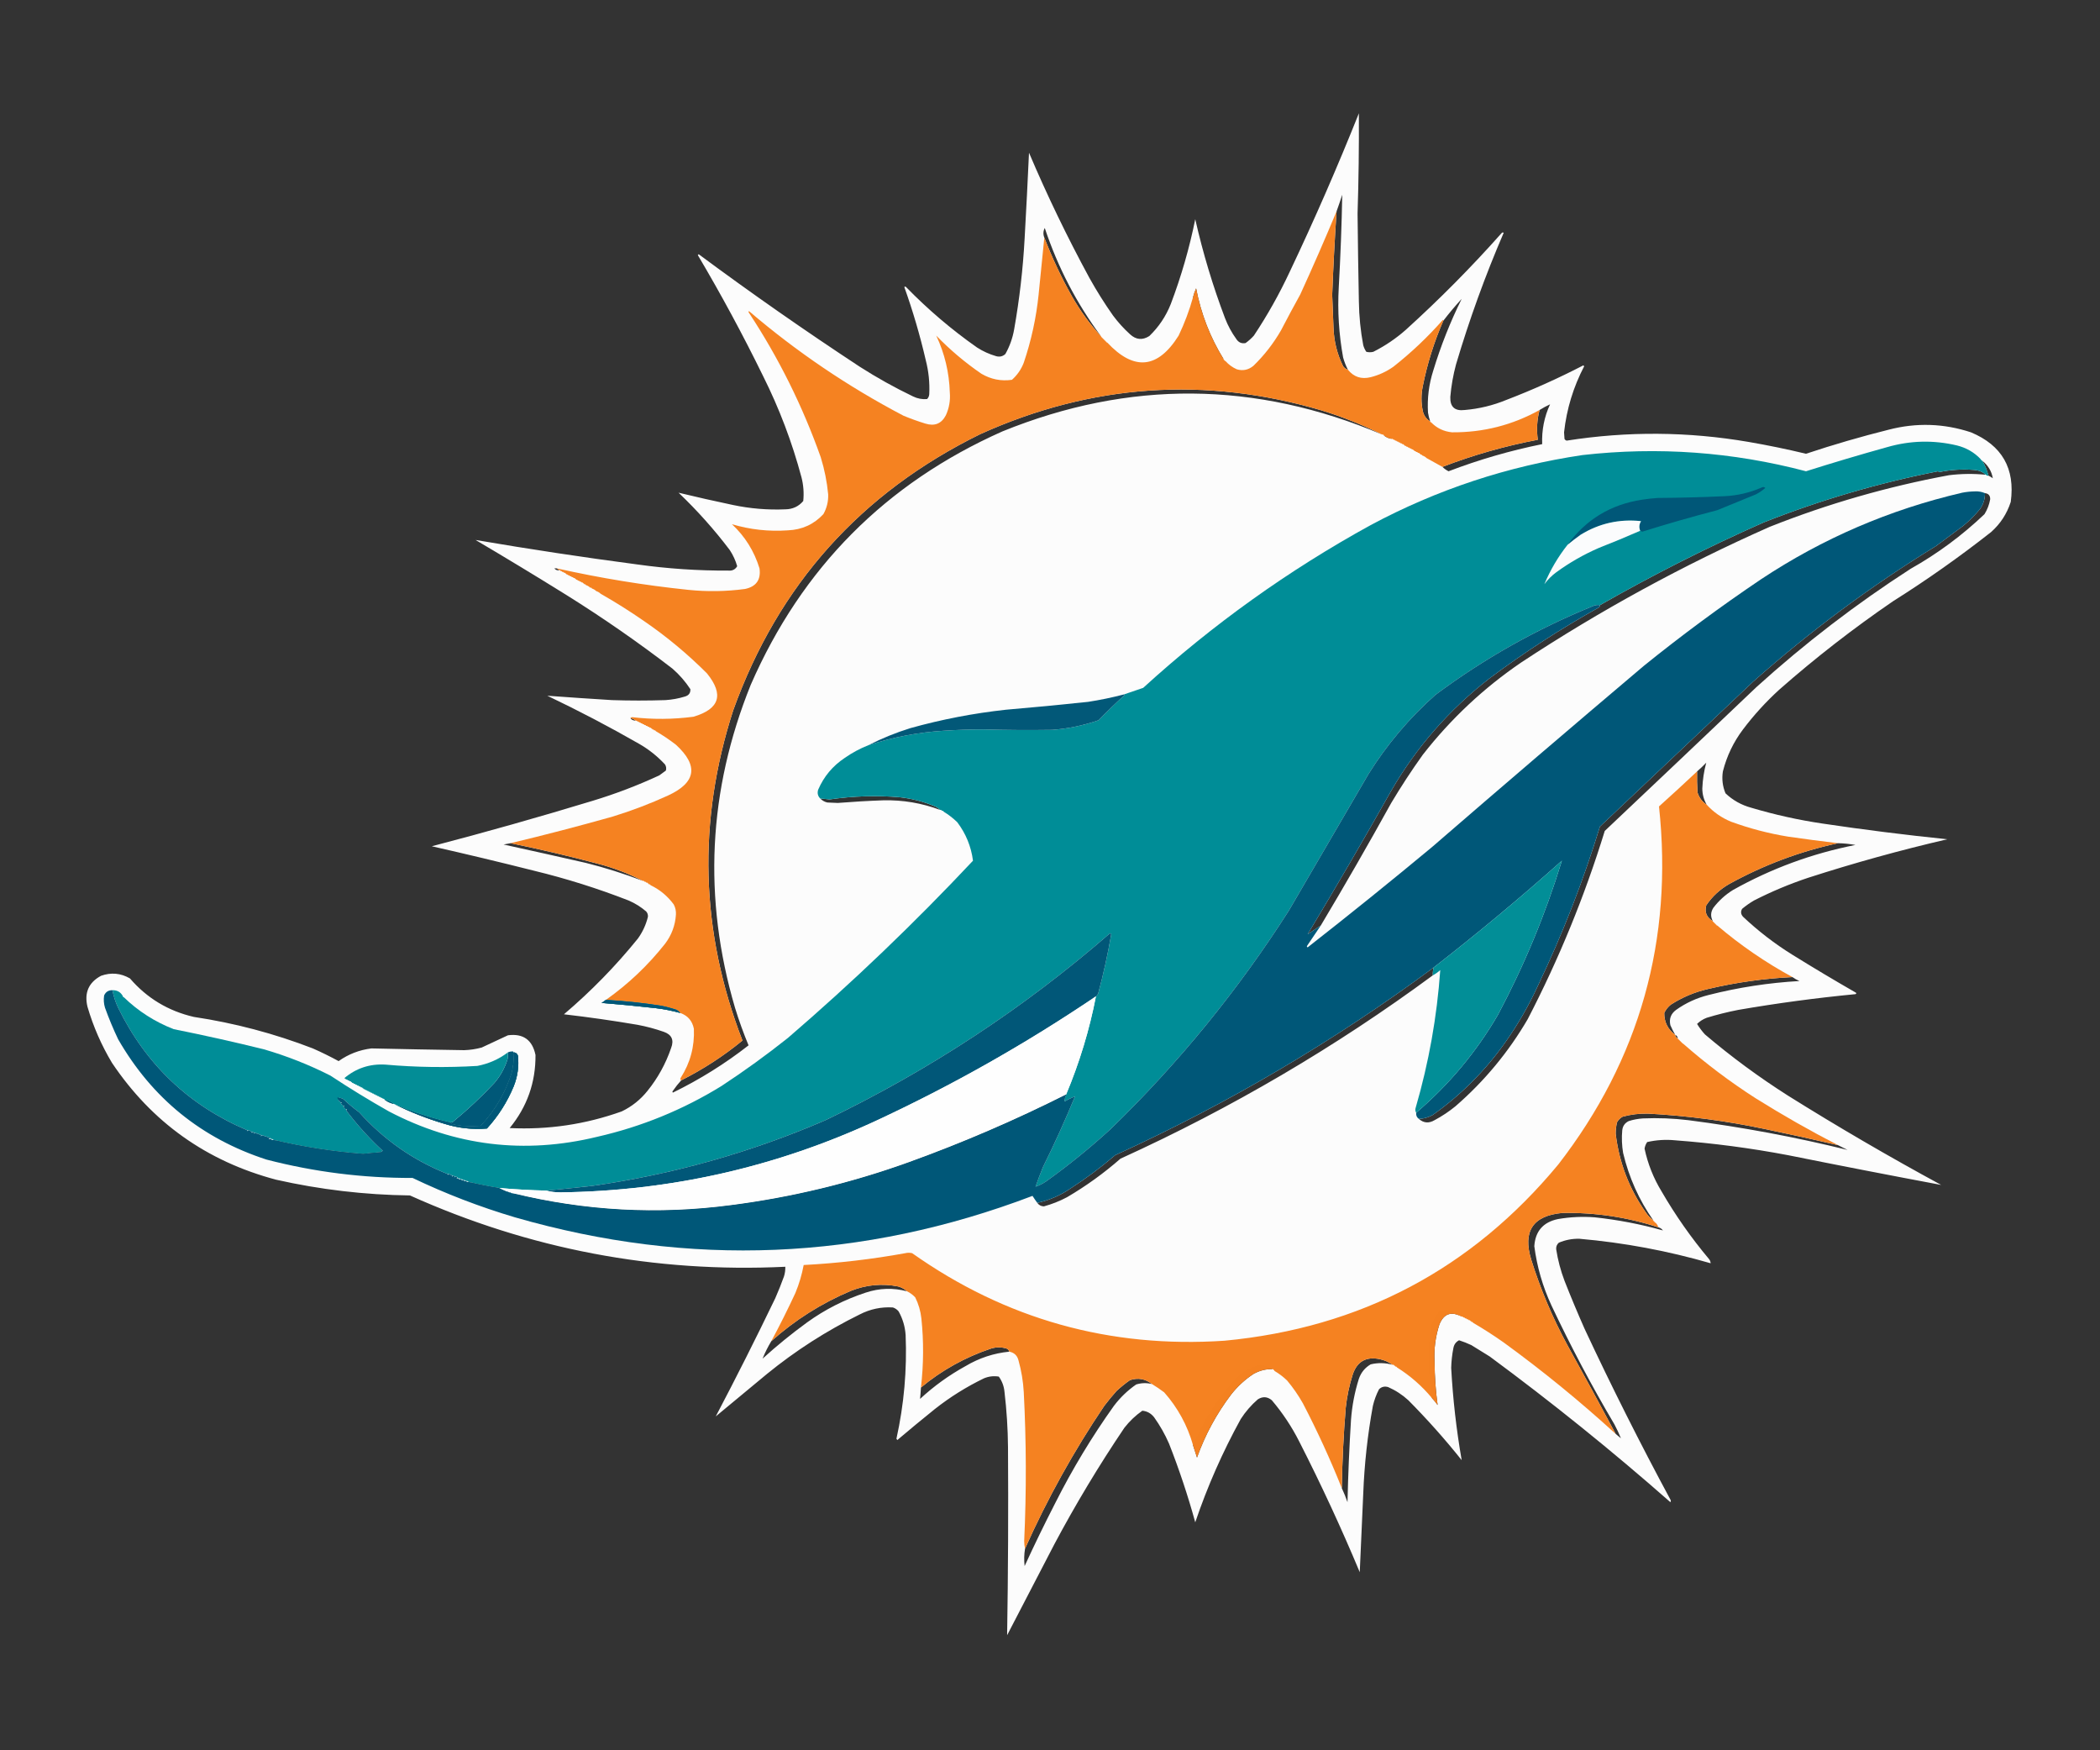 <?xml version="1.0" encoding="UTF-8"?>
<!DOCTYPE svg PUBLIC "-//W3C//DTD SVG 1.1//EN" "http://www.w3.org/Graphics/SVG/1.1/DTD/svg11.dtd">
<svg xmlns="http://www.w3.org/2000/svg" version="1.1" width="2400px" height="2000px" style="shape-rendering:geometricPrecision; text-rendering:geometricPrecision; image-rendering:optimizeQuality; fill-rule:evenodd; clip-rule:evenodd" xmlns:xlink="http://www.w3.org/1999/xlink">
<rect width="100%" height="100%" fill="#333333" stroke="none"/>
<g><path style="opacity:0.991" fill="#fefefe" d="M 1670.5,1668.5 C 1651.52,1644.67 1631.18,1621.84 1609.5,1600C 1602.65,1593.74 1594.99,1588.74 1586.5,1585C 1582.41,1583.77 1578.91,1584.61 1576,1587.5C 1572.88,1593.54 1570.54,1599.87 1569,1606.5C 1562.96,1639.56 1559.29,1672.9 1558,1706.5C 1556.63,1736.51 1555.3,1766.51 1554,1796.5C 1532.91,1745.99 1509.91,1696.33 1485,1647.5C 1476.36,1630.38 1465.86,1614.55 1453.5,1600C 1448.42,1595.8 1443.09,1595.47 1437.5,1599C 1429.94,1605.56 1423.44,1613.06 1418,1621.5C 1397.19,1659.27 1379.85,1698.6 1366,1739.5C 1357.61,1709.01 1347.61,1679.01 1336,1649.5C 1331.35,1638.85 1325.68,1628.85 1319,1619.5C 1315.45,1614.98 1310.95,1612.48 1305.5,1612C 1297.71,1617.46 1290.87,1623.96 1285,1631.5C 1256.07,1674.34 1229.4,1718.67 1205,1764.5C 1187,1799.17 1169,1833.83 1151,1868.5C 1152.14,1796.84 1152.47,1725.18 1152,1653.5C 1151.8,1632.42 1150.47,1611.42 1148,1590.5C 1147.4,1584.04 1145.24,1578.2 1141.5,1573C 1135.64,1572.05 1129.97,1572.71 1124.5,1575C 1104.52,1584.66 1085.86,1596.32 1068.5,1610C 1054.02,1621.64 1039.69,1633.48 1025.5,1645.5C 1025.17,1645 1024.83,1644.5 1024.5,1644C 1033.16,1604.8 1036.66,1565.3 1035,1525.5C 1034.35,1515.89 1031.68,1506.89 1027,1498.5C 1025.27,1496.38 1023.1,1494.88 1020.5,1494C 1007.14,1493.17 994.469,1495.84 982.5,1502C 944.483,1520.72 909.149,1543.39 876.5,1570C 857,1586.17 837.5,1602.33 818,1618.5C 841.361,1574.11 864.028,1529.11 886,1483.5C 889.61,1475.28 892.943,1466.95 896,1458.5C 897.108,1454.91 897.608,1451.25 897.5,1447.5C 748.169,1454.61 605.169,1427.44 468.5,1366C 416.856,1365.34 365.856,1359.34 315.5,1348C 236.094,1326.91 173.594,1282.41 128,1214.5C 115.94,1194.38 106.607,1173.04 100,1150.5C 96.109,1134.47 101.276,1122.63 115.5,1115C 126.987,1110.94 137.987,1111.94 148.5,1118C 167.927,1140.56 192.261,1155.22 221.5,1162C 268.192,1169.01 313.525,1181.01 357.5,1198C 367.533,1202.43 377.367,1207.27 387,1212.5C 398.231,1204.53 410.731,1199.7 424.5,1198C 459.829,1198.79 495.162,1199.46 530.5,1200C 537.286,1199.78 543.953,1198.78 550.5,1197C 560.5,1192.33 570.5,1187.67 580.5,1183C 597.902,1180.72 608.402,1188.22 612,1205.5C 612.231,1236.87 602.398,1264.71 582.5,1289C 626.409,1291.13 669.076,1284.79 710.5,1270C 722.062,1264.45 731.895,1256.62 740,1246.5C 751.849,1231.81 760.849,1215.47 767,1197.5C 770.51,1188.35 767.676,1182.18 758.5,1179C 748.707,1175.57 738.707,1172.91 728.5,1171C 700.599,1166.25 672.599,1162.25 644.5,1159C 675.404,1132.76 703.57,1103.93 729,1072.5C 734.481,1064.88 738.314,1056.54 740.5,1047.5C 740.635,1045.19 739.969,1043.19 738.5,1041.5C 732.498,1036.34 725.832,1032.18 718.5,1029C 683.288,1015.26 647.288,1003.93 610.5,995C 571.589,985.189 532.589,975.855 493.5,967C 555.172,950.888 616.505,933.554 677.5,915C 703.525,907.103 728.858,897.437 753.5,886C 756,884.167 758.5,882.333 761,880.5C 761.706,878.029 761.373,875.695 760,873.5C 751.319,864.145 741.486,856.312 730.5,850C 696.194,830.347 661.194,812.014 625.5,795C 650.123,796.817 674.79,798.484 699.5,800C 719.833,800.667 740.167,800.667 760.5,800C 767.996,799.528 775.33,798.195 782.5,796C 787.084,794.778 789.25,791.944 789,787.5C 783.286,778.779 776.452,770.946 768.5,764C 729.546,734.051 689.212,706.051 647.5,680C 613.096,658.603 578.43,637.603 543.5,617C 604.931,627.515 666.598,636.849 728.5,645C 763.013,649.835 797.68,652.168 832.5,652C 836.988,652.391 840.321,650.725 842.5,647C 840.614,640.394 837.78,634.228 834,628.5C 816.354,605.178 796.854,583.344 775.5,563C 796.015,567.96 816.682,572.627 837.5,577C 857.304,581.181 877.304,582.847 897.5,582C 905.905,581.881 912.738,578.714 918,572.5C 918.934,563.381 918.267,554.381 916,545.5C 905.277,505.331 890.611,466.664 872,429.5C 848.976,382.447 824.143,336.447 797.5,291.5C 797.833,291.167 798.167,290.833 798.5,290.5C 858.61,335.058 919.943,377.891 982.5,419C 1002.07,431.536 1022.4,442.869 1043.5,453C 1048.6,455.483 1053.93,456.483 1059.5,456C 1061,454.509 1061.84,452.676 1062,450.5C 1062.64,437.317 1061.31,424.317 1058,411.5C 1051.44,383.171 1043.28,355.337 1033.5,328C 1034.17,327.333 1034.83,327.333 1035.5,328C 1060.46,353.608 1087.46,376.608 1116.5,397C 1123.34,401.418 1130.67,404.752 1138.5,407C 1142.51,408.098 1146.01,407.265 1149,404.5C 1153.91,395.775 1157.24,386.441 1159,376.5C 1165.11,342.084 1169.11,307.417 1171,272.5C 1172.85,239.839 1174.51,207.173 1176,174.5C 1196.7,223.237 1219.7,270.904 1245,317.5C 1253.25,332.339 1262.25,346.672 1272,360.5C 1277.76,368.265 1284.26,375.431 1291.5,382C 1298.34,388.311 1305.67,388.978 1313.5,384C 1324.27,373.644 1332.44,361.478 1338,347.5C 1349.99,315.885 1359.32,283.552 1366,250.5C 1374.72,288.978 1386.05,326.644 1400,363.5C 1403.3,372.107 1407.64,380.107 1413,387.5C 1415.55,391.36 1419.05,392.86 1423.5,392C 1426.96,389.537 1430.13,386.704 1433,383.5C 1448.44,360.299 1462.11,335.966 1474,310.5C 1502.26,250.985 1528.59,190.652 1553,129.5C 1553.22,167.738 1552.72,205.904 1551.5,244C 1551.82,276.463 1552.32,309.963 1553,344.5C 1553.23,361.321 1554.9,377.988 1558,394.5C 1558.76,397.196 1559.93,399.696 1561.5,402C 1564.17,402.667 1566.83,402.667 1569.5,402C 1582.93,395.233 1595.26,386.899 1606.5,377C 1645,342.162 1681.5,305.329 1716,266.5C 1716.72,265.549 1717.55,265.383 1718.5,266C 1697.37,315.037 1679.21,365.204 1664,416.5C 1660.74,428.645 1658.57,440.978 1657.5,453.5C 1657.08,464.914 1662.58,469.914 1674,468.5C 1690.4,467.109 1706.23,463.275 1721.5,457C 1751.54,445.482 1780.88,432.316 1809.5,417.5C 1809.83,417.833 1810.17,418.167 1810.5,418.5C 1798.09,442.238 1790.42,467.405 1787.5,494C 1787.67,496.5 1787.83,499 1788,501.5C 1788.52,502.516 1789.35,503.182 1790.5,503.5C 1859.9,492.598 1929.23,493.098 1998.5,505C 2020.48,508.788 2042.32,513.288 2064,518.5C 2095.12,508.128 2126.62,498.962 2158.5,491C 2190.18,482.785 2221.51,483.785 2252.5,494C 2288.03,508.861 2303.2,535.361 2298,573.5C 2293.64,587.068 2286.14,598.568 2275.5,608C 2239.55,636.277 2202.22,662.611 2163.5,687C 2118.16,717.992 2074.83,751.658 2033.5,788C 2018.19,801.969 2004.36,817.136 1992,833.5C 1981.13,847.906 1973.46,863.906 1969,881.5C 1967.66,890.157 1968.66,898.49 1972,906.5C 1980.39,914.45 1990.23,919.95 2001.5,923C 2028.06,930.913 2055.06,936.913 2082.5,941C 2130.07,948.1 2177.74,954.1 2225.5,959C 2171.88,971.431 2118.88,986.097 2066.5,1003C 2045.18,1010.11 2024.52,1018.77 2004.5,1029C 1999.74,1031.8 1995.24,1034.96 1991,1038.5C 1989.15,1041.65 1989.48,1044.65 1992,1047.5C 2009.41,1063.91 2028.24,1078.41 2048.5,1091C 2072.24,1105.73 2096.24,1120.06 2120.5,1134C 2121.83,1134.67 2121.83,1135.33 2120.5,1136C 2075.6,1140.32 2030.94,1146.32 1986.5,1154C 1974.34,1156.37 1962.34,1159.37 1950.5,1163C 1946.33,1164.58 1942.66,1166.92 1939.5,1170C 1942.09,1174.26 1945.09,1178.26 1948.5,1182C 1978.57,1207.53 2010.23,1230.86 2043.5,1252C 2100.69,1287.77 2159.02,1321.77 2218.5,1354C 2160.16,1343.07 2101.82,1331.73 2043.5,1320C 2000.82,1311.9 1957.82,1306.24 1914.5,1303C 1903.7,1301.93 1893.03,1302.6 1882.5,1305C 1880.95,1307.22 1879.95,1309.72 1879.5,1312.5C 1883.2,1329.91 1889.7,1346.24 1899,1361.5C 1914.78,1388.74 1932.78,1414.41 1953,1438.5C 1954.29,1440.05 1954.96,1441.72 1955,1443.5C 1905.93,1429.29 1855.93,1419.95 1805,1415.5C 1796.81,1415.33 1788.98,1416.83 1781.5,1420C 1779.26,1421.99 1778.26,1424.49 1778.5,1427.5C 1780.41,1439.82 1783.58,1451.82 1788,1463.5C 1795.28,1482 1802.94,1500.33 1811,1518.5C 1841.83,1584.49 1874.5,1649.49 1909,1713.5C 1909.67,1714.5 1909.67,1715.5 1909,1716.5C 1842.51,1658 1773.67,1602.5 1702.5,1550C 1695.5,1545.67 1688.5,1541.33 1681.5,1537C 1676.94,1534.87 1672.27,1533.04 1667.5,1531.5C 1663.89,1533.36 1661.72,1536.36 1661,1540.5C 1659.54,1547.92 1658.71,1555.42 1658.5,1563C 1660.41,1598.41 1664.41,1633.58 1670.5,1668.5 Z M 1540.5,422.5 C 1538.28,421.797 1536.45,420.464 1535,418.5C 1528.17,404.671 1524.5,390.004 1524,374.5C 1523.57,361.775 1523.07,349.275 1522.5,337C 1523.72,305.199 1525.38,273.365 1527.5,241.5C 1529.76,235.227 1531.92,228.894 1534,222.5C 1533.33,257.846 1532,293.179 1530,328.5C 1528.5,355.379 1530.17,382.046 1535,408.5C 1536.35,413.393 1538.18,418.06 1540.5,422.5 Z M 1258.5,384.5 C 1245.64,370.475 1234.48,355.141 1225,338.5C 1212.87,316.9 1202.37,294.567 1193.5,271.5C 1192.01,267.726 1192.18,264.059 1194,260.5C 1209,305.506 1230.5,346.84 1258.5,384.5 Z M 1398.5,410.5 C 1394.31,407.134 1390.81,403.134 1388,398.5C 1377.57,379.687 1369.4,360.02 1363.5,339.5C 1364.36,336.046 1365.53,332.712 1367,329.5C 1372.56,358.582 1383.06,385.582 1398.5,410.5 Z M 1670.5,341.5 C 1657.42,367.908 1646.58,395.241 1638,423.5C 1633,439.144 1631,455.144 1632,471.5C 1632.53,474.929 1633.37,478.262 1634.5,481.5C 1630.01,478.821 1627.18,474.821 1626,469.5C 1624.09,460.175 1624.09,450.842 1626,441.5C 1631.13,415.621 1638.96,390.621 1649.5,366.5C 1656.1,357.897 1663.1,349.563 1670.5,341.5 Z M 1579.5,496.5 C 1435.05,435.285 1290.38,434.119 1145.5,493C 1012.19,552.311 916.356,648.811 858,782.5C 809.245,903.374 803.245,1026.37 840,1151.5C 844.477,1166.1 849.644,1180.43 855.5,1194.5C 828.683,1215.43 799.85,1233.43 769,1248.5C 768.333,1247.83 768.333,1247.17 769,1246.5C 771.956,1242.21 775.123,1238.21 778.5,1234.5C 803.607,1221.86 826.94,1206.7 848.5,1189C 800.392,1064.43 796.892,938.599 838,811.5C 889.585,668.246 983.752,563.08 1120.5,496C 1247.26,438.787 1377.26,429.787 1510.5,469C 1534.36,476.334 1557.36,485.5 1579.5,496.5 Z M 1648.5,533.5 C 1683.8,519.922 1720.13,509.588 1757.5,502.5C 1755.88,491.036 1756.54,479.703 1759.5,468.5C 1763.49,466.009 1767.49,463.842 1771.5,462C 1764.86,476.392 1761.86,491.558 1762.5,507.5C 1725.97,514.883 1690.3,525.216 1655.5,538.5C 1652.85,537.164 1650.51,535.497 1648.5,533.5 Z M 1581.5,497.5 C 1584.91,498.042 1587.91,499.375 1590.5,501.5C 1587.09,500.958 1584.09,499.625 1581.5,497.5 Z M 2265.5,526.5 C 2272.16,531.854 2276.16,538.521 2277.5,546.5C 2275.86,545.304 2274.19,544.304 2272.5,543.5C 2270.98,537.461 2268.64,531.794 2265.5,526.5 Z M 2269.5,542.5 C 2255.49,541.115 2241.49,541.282 2227.5,543C 2157.24,555.982 2088.9,575.649 2022.5,602C 1923.19,645.973 1828.52,697.64 1738.5,757C 1695.56,786.272 1658.06,821.439 1626,862.5C 1613.25,880.321 1601.25,898.654 1590,917.5C 1563.9,964.711 1537.07,1011.38 1509.5,1057.5C 1504.5,1060.83 1499.5,1064.17 1494.5,1067.5C 1527.07,1013.38 1558.9,958.714 1590,903.5C 1619,853.424 1656.5,810.591 1702.5,775C 1742.29,745.26 1783.96,718.26 1827.5,694C 1828.25,693.329 1828.59,692.496 1828.5,691.5C 1889.13,656.853 1951.46,625.353 2015.5,597C 2080.25,571.417 2146.75,551.917 2215,538.5C 2215.33,538.833 2215.67,539.167 2216,539.5C 2229.32,536.711 2242.82,535.877 2256.5,537C 2261.56,537.399 2265.89,539.232 2269.5,542.5 Z M 2268.5,563.5 C 2272.57,563.973 2274.57,566.306 2274.5,570.5C 2273.42,576.58 2271.25,582.247 2268,587.5C 2242.42,611.87 2214.25,632.704 2183.5,650C 2121.23,690.154 2062.56,735.154 2007.5,785C 1949.76,839.949 1891.93,894.782 1834,949.5C 1811.11,1023.83 1781.78,1095.5 1746,1164.5C 1724.04,1202.14 1696.54,1235.31 1663.5,1264C 1656.04,1270.12 1648.04,1275.45 1639.5,1280C 1632.96,1283.84 1626.96,1283.34 1621.5,1278.5C 1627.19,1278.33 1632.52,1276.83 1637.5,1274C 1669.67,1251.17 1697.17,1223.67 1720,1191.5C 1734.69,1170.81 1747.35,1148.81 1758,1125.5C 1785.95,1066.92 1809.45,1006.59 1828.5,944.5C 1886.83,889.333 1945.17,834.167 2003.5,779C 2068.66,721.165 2138.32,669.499 2212.5,624C 2222.83,616.333 2233.17,608.667 2243.5,601C 2250.67,595.167 2257.17,588.667 2263,581.5C 2266.76,576.063 2268.59,570.063 2268.5,563.5 Z M 633.5,649.5 C 634.5,649.5 635.5,649.5 636.5,649.5C 637.29,650.401 638.29,651.068 639.5,651.5C 637.316,652.108 635.316,651.441 633.5,649.5 Z M 720.5,820.5 C 722.819,820.992 724.819,821.992 726.5,823.5C 723.414,823.31 721.414,822.31 720.5,820.5 Z M 1950.5,919.5 C 1945.39,916.196 1941.89,911.529 1940,905.5C 1939.5,897.507 1939.33,889.507 1939.5,881.5C 1943.08,878.426 1946.58,875.093 1950,871.5C 1947.41,881.065 1945.91,890.898 1945.5,901C 1945.53,907.64 1947.2,913.807 1950.5,919.5 Z M 1074.5,925.5 C 1053.59,917.654 1031.92,913.988 1009.5,914.5C 992.143,915.121 974.81,916.121 957.5,917.5C 953.5,917.333 949.5,917.167 945.5,917C 942.316,916.246 939.649,914.746 937.5,912.5C 941.24,912.723 944.74,913.056 948,913.5C 975.172,909.562 1002.01,908.728 1028.5,911C 1041.98,912.492 1054.98,915.825 1067.5,921C 1070.24,922.026 1072.57,923.526 1074.5,925.5 Z M 583.5,963.5 C 616.93,970.356 650.263,978.189 683.5,987C 701.331,991.66 718.331,998.16 734.5,1006.5C 713.282,998.373 691.616,991.539 669.5,986C 638.179,978.869 606.846,971.869 575.5,965C 578.168,964.433 580.834,963.933 583.5,963.5 Z M 2100.5,963.5 C 2107.22,963.626 2113.89,964.293 2120.5,965.5C 2071.04,975.261 2024.38,992.428 1980.5,1017C 1971.75,1022.41 1964.25,1029.25 1958,1037.5C 1954.95,1042.44 1954.78,1047.44 1957.5,1052.5C 1950.39,1048.28 1947.89,1042.28 1950,1034.5C 1956.87,1024.3 1965.71,1016.13 1976.5,1010C 2015.55,988.482 2056.89,972.982 2100.5,963.5 Z M 1638.5,1105.5 C 1637.7,1108.43 1637.37,1111.43 1637.5,1114.5C 1526.26,1196.49 1407.26,1266.33 1280.5,1324C 1261.56,1340.6 1241.23,1355.27 1219.5,1368C 1211.04,1372.49 1202.21,1375.99 1193,1378.5C 1189.75,1378.38 1187.25,1377.04 1185.5,1374.5C 1199.22,1371.47 1211.89,1365.97 1223.5,1358C 1241.35,1346.49 1258.35,1333.82 1274.5,1320C 1403.86,1260.87 1525.19,1189.37 1638.5,1105.5 Z M 2048.5,1116.5 C 2050.94,1118.23 2053.61,1119.73 2056.5,1121C 2021.32,1122.98 1986.65,1128.31 1952.5,1137C 1939.05,1140.37 1926.71,1146.03 1915.5,1154C 1909.53,1158.43 1907.37,1164.26 1909,1171.5C 1910.66,1175.3 1912.49,1178.97 1914.5,1182.5C 1906.09,1176.26 1901.92,1167.93 1902,1157.5C 1903.74,1153.76 1906.24,1150.59 1909.5,1148C 1922.73,1139.48 1937.06,1133.48 1952.5,1130C 1984.14,1122.55 2016.14,1118.05 2048.5,1116.5 Z M 692.5,1142.5 C 713.267,1143.68 733.933,1145.84 754.5,1149C 760.958,1150.2 767.291,1151.86 773.5,1154C 775.093,1154.95 776.426,1156.12 777.5,1157.5C 768.329,1154.97 758.996,1153.13 749.5,1152C 728.858,1149.67 708.192,1147.67 687.5,1146C 689.346,1144.97 691.013,1143.8 692.5,1142.5 Z M 1914.5,1182.5 C 1916.26,1183.26 1917.26,1184.6 1917.5,1186.5C 1915.74,1185.74 1914.74,1184.4 1914.5,1182.5 Z M 587.5,1202.5 C 589.752,1202.92 591.252,1204.25 592,1206.5C 593.189,1218.56 591.522,1230.23 587,1241.5C 579.593,1259.33 569.426,1275.33 556.5,1289.5C 539.839,1290.91 523.505,1289.07 507.5,1284C 487.738,1278.14 468.738,1270.64 450.5,1261.5C 471.144,1270.49 492.477,1277.49 514.5,1282.5C 515.347,1283.97 516.68,1284.8 518.5,1285C 528.783,1287.09 539.116,1287.59 549.5,1286.5C 565.945,1268.96 577.778,1248.62 585,1225.5C 586.725,1217.93 587.558,1210.26 587.5,1202.5 Z M 1218.5,1250.5 C 1217.64,1252.42 1216.97,1254.42 1216.5,1256.5C 1215.73,1257.17 1215.07,1258.01 1214.5,1259C 1135.36,1299.4 1053.03,1331.73 967.5,1356C 865.547,1384.5 762.881,1392.5 659.5,1380C 634.532,1376.71 610.198,1371.21 586.5,1363.5C 668.601,1383.57 751.601,1388.07 835.5,1377C 904.951,1368.05 972.618,1351.72 1038.5,1328C 1100.05,1305.76 1160.05,1279.93 1218.5,1250.5 Z M 387.5,1254.5 C 387.672,1255.49 387.338,1256.16 386.5,1256.5C 384.989,1254.16 385.323,1253.5 387.5,1254.5 Z M 439.5,1256.5 C 443.582,1257.38 447.249,1259.04 450.5,1261.5C 446.418,1260.62 442.751,1258.96 439.5,1256.5 Z M 2100.5,1308.5 C 2104.07,1310.29 2107.74,1312.12 2111.5,1314C 2051.55,1299.23 1990.89,1287.9 1929.5,1280C 1912.22,1277.91 1894.88,1277.24 1877.5,1278C 1872.05,1278.36 1866.71,1279.36 1861.5,1281C 1857.06,1283.11 1854.56,1286.61 1854,1291.5C 1853.2,1300.21 1853.54,1308.88 1855,1317.5C 1861.66,1345.47 1873.16,1371.14 1889.5,1394.5C 1886.17,1392 1883.33,1389 1881,1385.5C 1861.92,1358.43 1850.42,1328.43 1846.5,1295.5C 1846.48,1291.1 1846.98,1286.76 1848,1282.5C 1849.5,1279.67 1851.67,1277.5 1854.5,1276C 1863.99,1273.44 1873.65,1272.27 1883.5,1272.5C 1928.27,1274.92 1972.6,1280.75 2016.5,1290C 2044.59,1295.85 2072.59,1302.02 2100.5,1308.5 Z M 312.5,1302.5 C 346.276,1310.49 380.443,1315.83 415,1318.5C 421.785,1317.74 428.618,1317.07 435.5,1316.5C 438.14,1316.95 440.473,1318.12 442.5,1320C 407.087,1321.14 372.087,1317.81 337.5,1310C 328.844,1308.17 320.511,1305.67 312.5,1302.5 Z M 535.5,1350.5 C 547.065,1353.31 558.732,1355.64 570.5,1357.5C 573.433,1358.98 576.433,1360.32 579.5,1361.5C 564.334,1359.38 549.668,1355.71 535.5,1350.5 Z M 1895.5,1402.5 C 1897.54,1403.03 1899.21,1404.2 1900.5,1406C 1875.02,1398.84 1849.02,1393.84 1822.5,1391C 1808.4,1389.94 1794.4,1390.6 1780.5,1393C 1763.63,1396.53 1754.63,1406.86 1753.5,1424C 1756.55,1447.48 1763.05,1469.98 1773,1491.5C 1794.95,1538.07 1818.95,1583.4 1845,1627.5C 1847.81,1632.78 1850.31,1638.11 1852.5,1643.5C 1850.5,1641.83 1848.5,1640.17 1846.5,1638.5C 1828.28,1604.39 1809.78,1570.39 1791,1536.5C 1774.21,1505.45 1760.54,1473.12 1750,1439.5C 1740.01,1406.94 1751.85,1389.11 1785.5,1386C 1823.1,1385.32 1859.76,1390.82 1895.5,1402.5 Z M 1036.5,1475.5 C 1020.74,1471.36 1005.07,1471.86 989.5,1477C 965.328,1484.92 942.994,1496.25 922.5,1511C 904.756,1523.91 887.756,1537.74 871.5,1552.5C 874.308,1545.55 877.642,1538.88 881.5,1532.5C 908.519,1508.36 938.853,1489.19 972.5,1475C 990.068,1468.05 1008.07,1466.39 1026.5,1470C 1030.35,1471.09 1033.68,1472.92 1036.5,1475.5 Z M 1670.5,1504.5 C 1658.53,1498.03 1650.03,1501.03 1645,1513.5C 1640.5,1527.3 1638.67,1541.47 1639.5,1556C 1639.6,1572.66 1640.76,1589.16 1643,1605.5C 1641,1602.67 1638.83,1600 1636.5,1597.5C 1632.45,1573.29 1631.61,1548.96 1634,1524.5C 1634.74,1514.25 1638.58,1505.42 1645.5,1498C 1650.56,1496.22 1655.56,1496.56 1660.5,1499C 1664.06,1500.61 1667.39,1502.44 1670.5,1504.5 Z M 1153.5,1544.5 C 1135.65,1546.28 1118.98,1551.78 1103.5,1561C 1084.61,1571.39 1067.28,1583.89 1051.5,1598.5C 1051.93,1594.18 1052.26,1589.84 1052.5,1585.5C 1076.28,1565.77 1102.94,1550.94 1132.5,1541C 1138.52,1539.13 1144.52,1539.13 1150.5,1541C 1152.06,1541.72 1153.06,1542.89 1153.5,1544.5 Z M 1591.5,1559.5 C 1583.2,1557.18 1574.87,1557.01 1566.5,1559C 1560.01,1562.78 1555.51,1568.28 1553,1575.5C 1548.17,1590.81 1545.17,1606.47 1544,1622.5C 1542.04,1653.8 1540.7,1685.14 1540,1716.5C 1538.09,1711.03 1535.93,1705.69 1533.5,1700.5C 1533.97,1669.79 1535.47,1639.13 1538,1608.5C 1539.39,1595.56 1542.05,1582.89 1546,1570.5C 1550.99,1555.75 1561.16,1549.92 1576.5,1553C 1582.05,1554.11 1587.05,1556.28 1591.5,1559.5 Z M 1454.5,1564.5 C 1446.88,1564.2 1439.55,1566.03 1432.5,1570C 1422.75,1576.42 1414.25,1584.25 1407,1593.5C 1390.36,1615.43 1377.36,1639.43 1368,1665.5C 1366.5,1660.81 1365,1656.14 1363.5,1651.5C 1375.69,1621.63 1393.02,1595.13 1415.5,1572C 1422.98,1565.43 1431.64,1561.26 1441.5,1559.5C 1446.18,1560.34 1450.51,1562.01 1454.5,1564.5 Z M 1316.5,1581.5 C 1310.45,1580 1304.45,1580.17 1298.5,1582C 1288.73,1588.76 1280.23,1596.93 1273,1606.5C 1247.9,1641.67 1225.57,1678.67 1206,1717.5C 1193.79,1741.26 1182.12,1765.26 1171,1789.5C 1170.21,1782.75 1170.37,1776.09 1171.5,1769.5C 1197.06,1712.35 1227.23,1658.02 1262,1606.5C 1266.43,1600.65 1271.09,1594.98 1276,1589.5C 1280.88,1584.95 1286.04,1580.79 1291.5,1577C 1300.74,1574.06 1309.08,1575.56 1316.5,1581.5 Z"/></g>
<g><path style="opacity:0.993" fill="#f58221" d="M 1527.5,241.5 C 1525.38,273.365 1523.72,305.199 1522.5,337C 1523.07,349.275 1523.57,361.775 1524,374.5C 1524.5,390.004 1528.17,404.671 1535,418.5C 1536.45,420.464 1538.28,421.797 1540.5,422.5C 1547.22,430.794 1555.88,433.627 1566.5,431C 1575.94,428.614 1584.6,424.614 1592.5,419C 1612.9,402.939 1631.73,385.106 1649,365.5C 1649.4,365.728 1649.57,366.062 1649.5,366.5C 1638.96,390.621 1631.13,415.621 1626,441.5C 1624.09,450.842 1624.09,460.175 1626,469.5C 1627.18,474.821 1630.01,478.821 1634.5,481.5C 1634.5,482.167 1634.83,482.5 1635.5,482.5C 1642,489.247 1650,493.08 1659.5,494C 1695.17,494.249 1728.5,485.749 1759.5,468.5C 1756.54,479.703 1755.88,491.036 1757.5,502.5C 1720.13,509.588 1683.8,519.922 1648.5,533.5C 1642.5,530.167 1636.5,526.833 1630.5,523.5C 1629.1,522.11 1627.43,521.11 1625.5,520.5C 1625.16,519.662 1624.49,519.328 1623.5,519.5C 1623.5,518.833 1623.17,518.5 1622.5,518.5C 1622.16,517.662 1621.49,517.328 1620.5,517.5C 1620.16,516.662 1619.49,516.328 1618.5,516.5C 1618.16,515.662 1617.49,515.328 1616.5,515.5C 1616.5,514.833 1616.17,514.5 1615.5,514.5C 1615.16,513.662 1614.49,513.328 1613.5,513.5C 1613.16,512.662 1612.49,512.328 1611.5,512.5C 1611.16,511.662 1610.49,511.328 1609.5,511.5C 1609.16,510.662 1608.49,510.328 1607.5,510.5C 1607.16,509.662 1606.49,509.328 1605.5,509.5C 1605.5,508.833 1605.17,508.5 1604.5,508.5C 1604.16,507.662 1603.49,507.328 1602.5,507.5C 1602.16,506.662 1601.49,506.328 1600.5,506.5C 1600.16,505.662 1599.49,505.328 1598.5,505.5C 1598.16,504.662 1597.49,504.328 1596.5,504.5C 1596.16,503.662 1595.49,503.328 1594.5,503.5C 1594.16,502.662 1593.49,502.328 1592.5,502.5C 1592.16,501.662 1591.49,501.328 1590.5,501.5C 1587.91,499.375 1584.91,498.042 1581.5,497.5C 1581.16,496.662 1580.49,496.328 1579.5,496.5C 1557.36,485.5 1534.36,476.334 1510.5,469C 1377.26,429.787 1247.26,438.787 1120.5,496C 983.752,563.08 889.585,668.246 838,811.5C 796.892,938.599 800.392,1064.43 848.5,1189C 826.94,1206.7 803.607,1221.86 778.5,1234.5C 777.427,1233.75 777.26,1232.75 778,1231.5C 788.902,1214.45 793.902,1195.79 793,1175.5C 791.196,1166.53 786.029,1160.53 777.5,1157.5C 776.426,1156.12 775.093,1154.95 773.5,1154C 767.291,1151.86 760.958,1150.2 754.5,1149C 733.933,1145.84 713.267,1143.68 692.5,1142.5C 717.984,1124.52 740.484,1103.19 760,1078.5C 767.533,1068.62 771.699,1057.45 772.5,1045C 772.727,1040.92 771.893,1037.09 770,1033.5C 762.937,1023.91 754.103,1016.57 743.5,1011.5C 743.158,1010.66 742.492,1010.33 741.5,1010.5C 741.5,1009.83 741.167,1009.5 740.5,1009.5C 740.158,1008.66 739.492,1008.33 738.5,1008.5C 738.158,1007.66 737.492,1007.33 736.5,1007.5C 736.158,1006.66 735.492,1006.33 734.5,1006.5C 718.331,998.16 701.331,991.66 683.5,987C 650.263,978.189 616.93,970.356 583.5,963.5C 622.582,954.145 661.582,943.978 700.5,933C 722.152,926.326 743.152,918.326 763.5,909C 795.59,894.213 798.59,874.88 772.5,851C 765.15,845.328 757.483,840.161 749.5,835.5C 749.158,834.662 748.492,834.328 747.5,834.5C 747.158,833.662 746.492,833.328 745.5,833.5C 745.5,832.833 745.167,832.5 744.5,832.5C 744.158,831.662 743.492,831.328 742.5,831.5C 742.158,830.662 741.492,830.328 740.5,830.5C 740.158,829.662 739.492,829.328 738.5,829.5C 738.158,828.662 737.492,828.328 736.5,828.5C 736.158,827.662 735.492,827.328 734.5,827.5C 734.158,826.662 733.492,826.328 732.5,826.5C 732.158,825.662 731.492,825.328 730.5,825.5C 730.158,824.662 729.492,824.328 728.5,824.5C 728.158,823.662 727.492,823.328 726.5,823.5C 724.819,821.992 722.819,820.992 720.5,820.5C 720.917,819.876 721.584,819.543 722.5,819.5C 745.868,822.229 769.201,822.063 792.5,819C 822.433,810.203 827.599,793.703 808,769.5C 785.921,747.402 762.088,727.569 736.5,710C 720.283,698.728 703.616,688.228 686.5,678.5C 685.101,677.11 683.434,676.11 681.5,675.5C 680.101,674.11 678.434,673.11 676.5,672.5C 676.158,671.662 675.492,671.328 674.5,671.5C 673.101,670.11 671.434,669.11 669.5,668.5C 669.158,667.662 668.492,667.328 667.5,667.5C 667.5,666.833 667.167,666.5 666.5,666.5C 666.158,665.662 665.492,665.328 664.5,665.5C 664.158,664.662 663.492,664.328 662.5,664.5C 662.158,663.662 661.492,663.328 660.5,663.5C 660.158,662.662 659.492,662.328 658.5,662.5C 658.5,661.833 658.167,661.5 657.5,661.5C 657.158,660.662 656.492,660.328 655.5,660.5C 655.158,659.662 654.492,659.328 653.5,659.5C 653.158,658.662 652.492,658.328 651.5,658.5C 651.158,657.662 650.492,657.328 649.5,657.5C 649.158,656.662 648.492,656.328 647.5,656.5C 647.5,655.833 647.167,655.5 646.5,655.5C 646.158,654.662 645.492,654.328 644.5,654.5C 644.158,653.662 643.492,653.328 642.5,653.5C 642.158,652.662 641.492,652.328 640.5,652.5C 640.5,651.833 640.167,651.5 639.5,651.5C 638.29,651.068 637.29,650.401 636.5,649.5C 686.001,660.583 736.001,668.75 786.5,674C 808.21,676.234 829.877,675.901 851.5,673C 864.28,670.273 869.78,662.44 868,649.5C 861.99,629.832 851.49,612.999 836.5,599C 857.293,605.199 878.627,607.532 900.5,606C 916.653,605.336 930.153,599.169 941,587.5C 944.91,580.565 946.743,573.065 946.5,565C 945.131,550.555 942.298,536.389 938,522.5C 917.269,464.038 889.935,409.038 856,357.5C 855.333,356.833 855.333,356.167 856,355.5C 910.25,401.892 969.084,441.726 1032.5,475C 1040.69,478.397 1049.03,481.397 1057.5,484C 1068.16,487.312 1075.99,484.145 1081,474.5C 1084.75,466.241 1086.25,457.575 1085.5,448.5C 1084.81,425.613 1079.64,403.946 1070,383.5C 1085.78,399.782 1102.94,414.282 1121.5,427C 1132.43,433.453 1144.1,435.786 1156.5,434C 1162.59,428.581 1167.09,422.081 1170,414.5C 1178.59,389.201 1184.26,363.201 1187,336.5C 1189.15,314.673 1191.32,293.006 1193.5,271.5C 1202.37,294.567 1212.87,316.9 1225,338.5C 1234.48,355.141 1245.64,370.475 1258.5,384.5C 1258.5,385.167 1258.83,385.5 1259.5,385.5C 1259.5,386.167 1259.83,386.5 1260.5,386.5C 1260.5,387.167 1260.83,387.5 1261.5,387.5C 1261.5,388.167 1261.83,388.5 1262.5,388.5C 1262.5,389.167 1262.83,389.5 1263.5,389.5C 1263.5,390.167 1263.83,390.5 1264.5,390.5C 1264.5,391.167 1264.83,391.5 1265.5,391.5C 1296.05,424.106 1323.22,421.439 1347,383.5C 1353.8,369.25 1359.3,354.583 1363.5,339.5C 1369.4,360.02 1377.57,379.687 1388,398.5C 1390.81,403.134 1394.31,407.134 1398.5,410.5C 1398.5,411.167 1398.83,411.5 1399.5,411.5C 1399.5,412.167 1399.83,412.5 1400.5,412.5C 1404.09,416.576 1408.42,419.743 1413.5,422C 1420.46,424.038 1426.8,422.704 1432.5,418C 1444.91,405.93 1455.41,392.43 1464,377.5C 1471.14,363.743 1478.48,350.077 1486,336.5C 1500.44,304.968 1514.27,273.301 1527.5,241.5 Z M 1398.5,410.5 C 1394.31,407.134 1390.81,403.134 1388,398.5C 1377.57,379.687 1369.4,360.02 1363.5,339.5C 1364.36,336.046 1365.53,332.712 1367,329.5C 1372.56,358.582 1383.06,385.582 1398.5,410.5 Z M 1581.5,497.5 C 1584.91,498.042 1587.91,499.375 1590.5,501.5C 1587.09,500.958 1584.09,499.625 1581.5,497.5 Z"/></g>
<g><path style="opacity:1" fill="#008d97" d="M 2263.5,524.5 C 2263.5,525.167 2263.83,525.5 2264.5,525.5C 2264.5,526.167 2264.83,526.5 2265.5,526.5C 2268.64,531.794 2270.98,537.461 2272.5,543.5C 2271.83,543.5 2271.17,543.5 2270.5,543.5C 2270.5,542.833 2270.17,542.5 2269.5,542.5C 2265.89,539.232 2261.56,537.399 2256.5,537C 2242.82,535.877 2229.32,536.711 2216,539.5C 2215.67,539.167 2215.33,538.833 2215,538.5C 2146.75,551.917 2080.25,571.417 2015.5,597C 1951.46,625.353 1889.13,656.853 1828.5,691.5C 1825.51,690.968 1822.51,691.468 1819.5,693C 1755.29,719.253 1695.63,752.92 1640.5,794C 1610.55,820.598 1585.05,850.764 1564,884.5C 1533.67,936.5 1503.33,988.5 1473,1040.5C 1415.1,1131.28 1347.27,1214.45 1269.5,1290C 1245.99,1311.52 1221.33,1331.52 1195.5,1350C 1191.63,1352.6 1187.63,1354.6 1183.5,1356C 1186.13,1348.45 1188.96,1340.95 1192,1333.5C 1205.13,1307.07 1217.3,1280.23 1228.5,1253C 1224.61,1254.36 1220.78,1256.19 1217,1258.5C 1216.54,1257.91 1216.37,1257.24 1216.5,1256.5C 1216.97,1254.42 1217.64,1252.42 1218.5,1250.5C 1233.76,1214.09 1245.09,1176.75 1252.5,1138.5C 1253.47,1137.69 1254.3,1136.69 1255,1135.5C 1261.07,1112.98 1266.07,1090.32 1270,1067.5C 1269.59,1067.04 1269.09,1066.71 1268.5,1066.5C 1170.02,1152.04 1061.69,1223.21 943.5,1280C 858.249,1316.82 769.582,1341.82 677.5,1355C 659.698,1357 642.031,1358.83 624.5,1360.5C 606.46,1360.05 588.46,1359.05 570.5,1357.5C 558.732,1355.64 547.065,1353.31 535.5,1350.5C 534.791,1349.6 533.791,1349.26 532.5,1349.5C 531.791,1348.6 530.791,1348.26 529.5,1348.5C 528.791,1347.6 527.791,1347.26 526.5,1347.5C 525.791,1346.6 524.791,1346.26 523.5,1346.5C 523.5,1345.83 523.167,1345.5 522.5,1345.5C 522.158,1344.66 521.492,1344.33 520.5,1344.5C 520.167,1344.5 519.833,1344.5 519.5,1344.5C 519.158,1343.66 518.492,1343.33 517.5,1343.5C 517.167,1343.5 516.833,1343.5 516.5,1343.5C 516.158,1342.66 515.492,1342.33 514.5,1342.5C 514.158,1341.66 513.492,1341.33 512.5,1341.5C 512.167,1341.5 511.833,1341.5 511.5,1341.5C 472.355,1325.92 438.689,1302.42 410.5,1271C 404.208,1266.38 398.208,1261.38 392.5,1256C 390.975,1254.99 389.308,1254.49 387.5,1254.5C 385.323,1253.5 384.989,1254.16 386.5,1256.5C 386.833,1257.5 387.5,1258.17 388.5,1258.5C 388.5,1259.17 388.833,1259.5 389.5,1259.5C 389.5,1259.83 389.5,1260.17 389.5,1260.5C 389.833,1261.5 390.5,1262.17 391.5,1262.5C 391.5,1263.17 391.833,1263.5 392.5,1263.5C 392.5,1263.83 392.5,1264.17 392.5,1264.5C 392.833,1265.5 393.5,1266.17 394.5,1266.5C 394.5,1267.17 394.833,1267.5 395.5,1267.5C 395.5,1267.83 395.5,1268.17 395.5,1268.5C 396.512,1269.87 397.512,1271.2 398.5,1272.5C 410.273,1287.77 423.273,1301.94 437.5,1315C 436.584,1315.28 435.918,1315.78 435.5,1316.5C 428.618,1317.07 421.785,1317.74 415,1318.5C 380.443,1315.83 346.276,1310.49 312.5,1302.5C 311.791,1301.6 310.791,1301.26 309.5,1301.5C 309.5,1300.83 309.167,1300.5 308.5,1300.5C 307.791,1299.6 306.791,1299.26 305.5,1299.5C 304.791,1298.6 303.791,1298.26 302.5,1298.5C 301.791,1297.6 300.791,1297.26 299.5,1297.5C 299.167,1297.5 298.833,1297.5 298.5,1297.5C 298.158,1296.66 297.492,1296.33 296.5,1296.5C 295.791,1295.6 294.791,1295.26 293.5,1295.5C 293.158,1294.66 292.492,1294.33 291.5,1294.5C 291.167,1294.5 290.833,1294.5 290.5,1294.5C 290.158,1293.66 289.492,1293.33 288.5,1293.5C 288.167,1293.5 287.833,1293.5 287.5,1293.5C 286.486,1292.33 285.153,1291.66 283.5,1291.5C 283.167,1291.5 282.833,1291.5 282.5,1291.5C 216.065,1263.24 166.899,1216.57 135,1151.5C 131.962,1145.1 129.795,1138.43 128.5,1131.5C 133.996,1131.34 137.996,1133.67 140.5,1138.5C 140.5,1139.17 140.833,1139.5 141.5,1139.5C 157.973,1155.45 176.973,1167.61 198.5,1176C 232.987,1182.9 267.32,1190.56 301.5,1199C 327.818,1206.66 353.151,1216.66 377.5,1229C 399.333,1243.42 421.666,1257.09 444.5,1270C 520.028,1309.52 599.362,1319.19 682.5,1299C 733.086,1287.48 780.419,1268.14 824.5,1241C 850.672,1223.83 876.006,1205.49 900.5,1186C 974.441,1122.4 1044.94,1054.9 1112,983.5C 1109.88,967.265 1103.88,952.599 1094,939.5C 1089.24,934.902 1084.08,930.902 1078.5,927.5C 1078.16,926.662 1077.49,926.328 1076.5,926.5C 1076.16,925.662 1075.49,925.328 1074.5,925.5C 1072.57,923.526 1070.24,922.026 1067.5,921C 1054.98,915.825 1041.98,912.492 1028.5,911C 1002.01,908.728 975.172,909.562 948,913.5C 944.74,913.056 941.24,912.723 937.5,912.5C 934.697,909.796 933.863,906.463 935,902.5C 941.493,887.334 951.659,875.167 965.5,866C 973.917,860.124 982.917,855.291 992.5,851.5C 1020.41,842.344 1049.07,836.844 1078.5,835C 1093.65,833.982 1108.81,833.482 1124,833.5C 1150.17,834.22 1176.33,834.387 1202.5,834C 1220.65,832.637 1238.31,828.971 1255.5,823C 1265.17,812.997 1275.17,803.331 1285.5,794C 1285.27,793.601 1284.94,793.435 1284.5,793.5C 1291.73,791.018 1299.06,788.518 1306.5,786C 1385.77,713.696 1472.43,651.696 1566.5,600C 1642.45,559.349 1723.12,532.682 1808.5,520C 1894.87,510.208 1980.03,516.375 2064,538.5C 2094.69,528.787 2125.52,519.62 2156.5,511C 2183.03,503.298 2209.7,502.632 2236.5,509C 2247.12,511.636 2256.12,516.803 2263.5,524.5 Z M 692.5,1142.5 C 713.267,1143.68 733.933,1145.84 754.5,1149C 760.958,1150.2 767.291,1151.86 773.5,1154C 775.093,1154.95 776.426,1156.12 777.5,1157.5C 768.329,1154.97 758.996,1153.13 749.5,1152C 728.858,1149.67 708.192,1147.67 687.5,1146C 689.346,1144.97 691.013,1143.8 692.5,1142.5 Z M 587.5,1202.5 C 589.752,1202.92 591.252,1204.25 592,1206.5C 593.189,1218.56 591.522,1230.23 587,1241.5C 579.593,1259.33 569.426,1275.33 556.5,1289.5C 539.839,1290.91 523.505,1289.07 507.5,1284C 487.738,1278.14 468.738,1270.64 450.5,1261.5C 471.144,1270.49 492.477,1277.49 514.5,1282.5C 515.347,1283.97 516.68,1284.8 518.5,1285C 528.783,1287.09 539.116,1287.59 549.5,1286.5C 565.945,1268.96 577.778,1248.62 585,1225.5C 586.725,1217.93 587.558,1210.26 587.5,1202.5 Z M 387.5,1254.5 C 387.672,1255.49 387.338,1256.16 386.5,1256.5C 384.989,1254.16 385.323,1253.5 387.5,1254.5 Z M 439.5,1256.5 C 443.582,1257.38 447.249,1259.04 450.5,1261.5C 446.418,1260.62 442.751,1258.96 439.5,1256.5 Z"/></g>
<g><path style="opacity:1" fill="#005778" d="M 1874.5,606.5 C 1872.97,602.676 1873.3,599.01 1875.5,595.5C 1850.71,592.824 1827.71,597.99 1806.5,611C 1801.34,614.666 1796.34,618.499 1791.5,622.5C 1812.49,593.653 1840.82,576.487 1876.5,571C 1882.47,570.093 1888.47,569.427 1894.5,569C 1919.85,568.836 1945.18,568.169 1970.5,567C 1985.47,566.339 1999.8,563.006 2013.5,557C 2014.94,556.219 2016.28,556.386 2017.5,557.5C 2014.22,560.482 2010.55,562.982 2006.5,565C 1991.88,570.995 1977.21,576.995 1962.5,583C 1933.8,590.466 1905.3,598.633 1877,607.5C 1876.1,607.257 1875.26,606.923 1874.5,606.5 Z"/></g>
<g><path style="opacity:1" fill="#005778" d="M 2268.5,563.5 C 2268.59,570.063 2266.76,576.063 2263,581.5C 2257.17,588.667 2250.67,595.167 2243.5,601C 2233.17,608.667 2222.83,616.333 2212.5,624C 2138.32,669.499 2068.66,721.165 2003.5,779C 1945.17,834.167 1886.83,889.333 1828.5,944.5C 1809.45,1006.59 1785.95,1066.92 1758,1125.5C 1747.35,1148.81 1734.69,1170.81 1720,1191.5C 1697.17,1223.67 1669.67,1251.17 1637.5,1274C 1632.52,1276.83 1627.19,1278.33 1621.5,1278.5C 1619.18,1276.81 1618.18,1274.48 1618.5,1271.5C 1656.09,1239.42 1687.25,1202.09 1712,1159.5C 1742.02,1103.09 1766.35,1044.42 1785,983.5C 1737.44,1025.91 1688.6,1066.58 1638.5,1105.5C 1525.19,1189.37 1403.86,1260.87 1274.5,1320C 1258.35,1333.82 1241.35,1346.49 1223.5,1358C 1211.89,1365.97 1199.22,1371.47 1185.5,1374.5C 1183.58,1371.92 1181.75,1369.26 1180,1366.5C 985.547,1440.46 788.38,1448.63 588.5,1391C 548.291,1379.06 509.291,1364.06 471.5,1346C 414.872,1346.2 359.205,1339.2 304.5,1325C 230.336,1300.85 173.836,1255.01 135,1187.5C 129.423,1175.78 124.423,1163.78 120,1151.5C 118.607,1146.91 118.274,1142.24 119,1137.5C 120.812,1133.39 123.979,1131.39 128.5,1131.5C 129.795,1138.43 131.962,1145.1 135,1151.5C 166.899,1216.57 216.065,1263.24 282.5,1291.5C 282.833,1292.83 283.167,1292.83 283.5,1291.5C 285.153,1291.66 286.486,1292.33 287.5,1293.5C 287.833,1294.83 288.167,1294.83 288.5,1293.5C 289.492,1293.33 290.158,1293.66 290.5,1294.5C 289.817,1295.64 290.151,1295.64 291.5,1294.5C 292.492,1294.33 293.158,1294.66 293.5,1295.5C 294.791,1295.26 295.791,1295.6 296.5,1296.5C 297.492,1296.33 298.158,1296.66 298.5,1297.5C 297.817,1298.64 298.151,1298.64 299.5,1297.5C 300.791,1297.26 301.791,1297.6 302.5,1298.5C 303.791,1298.26 304.791,1298.6 305.5,1299.5C 306.791,1299.26 307.791,1299.6 308.5,1300.5C 306.15,1301.11 306.483,1301.44 309.5,1301.5C 310.209,1302.4 311.209,1302.74 312.5,1302.5C 320.511,1305.67 328.844,1308.17 337.5,1310C 372.087,1317.81 407.087,1321.14 442.5,1320C 440.473,1318.12 438.14,1316.95 435.5,1316.5C 435.918,1315.78 436.584,1315.28 437.5,1315C 423.273,1301.94 410.273,1287.77 398.5,1272.5C 397.512,1271.2 396.512,1269.87 395.5,1268.5C 396.833,1268.17 396.833,1267.83 395.5,1267.5C 394.833,1267.5 394.5,1267.17 394.5,1266.5C 393.5,1266.17 392.833,1265.5 392.5,1264.5C 393.833,1264.17 393.833,1263.83 392.5,1263.5C 391.833,1263.5 391.5,1263.17 391.5,1262.5C 390.5,1262.17 389.833,1261.5 389.5,1260.5C 390.833,1260.17 390.833,1259.83 389.5,1259.5C 388.833,1259.5 388.5,1259.17 388.5,1258.5C 387.5,1258.17 386.833,1257.5 386.5,1256.5C 387.338,1256.16 387.672,1255.49 387.5,1254.5C 389.308,1254.49 390.975,1254.99 392.5,1256C 398.208,1261.38 404.208,1266.38 410.5,1271C 438.689,1302.42 472.355,1325.92 511.5,1341.5C 511.833,1342.83 512.167,1342.83 512.5,1341.5C 513.492,1341.33 514.158,1341.66 514.5,1342.5C 515.492,1342.33 516.158,1342.66 516.5,1343.5C 516.833,1344.83 517.167,1344.83 517.5,1343.5C 518.492,1343.33 519.158,1343.66 519.5,1344.5C 518.817,1345.64 519.151,1345.64 520.5,1344.5C 521.492,1344.33 522.158,1344.66 522.5,1345.5C 521.443,1346.21 521.776,1346.54 523.5,1346.5C 524.209,1347.4 525.209,1347.74 526.5,1347.5C 527.209,1348.4 528.209,1348.74 529.5,1348.5C 530.209,1349.4 531.209,1349.74 532.5,1349.5C 533.209,1350.4 534.209,1350.74 535.5,1350.5C 549.668,1355.71 564.334,1359.38 579.5,1361.5C 579.833,1361.5 580.167,1361.5 580.5,1361.5C 581.209,1362.4 582.209,1362.74 583.5,1362.5C 584.209,1363.4 585.209,1363.74 586.5,1363.5C 610.198,1371.21 634.532,1376.71 659.5,1380C 762.881,1392.5 865.547,1384.5 967.5,1356C 1053.03,1331.73 1135.36,1299.4 1214.5,1259C 1215.07,1258.01 1215.73,1257.17 1216.5,1256.5C 1216.37,1257.24 1216.54,1257.91 1217,1258.5C 1220.78,1256.19 1224.61,1254.36 1228.5,1253C 1217.3,1280.23 1205.13,1307.07 1192,1333.5C 1188.96,1340.95 1186.13,1348.45 1183.5,1356C 1187.63,1354.6 1191.63,1352.6 1195.5,1350C 1221.33,1331.52 1245.99,1311.52 1269.5,1290C 1347.27,1214.45 1415.1,1131.28 1473,1040.5C 1503.33,988.5 1533.67,936.5 1564,884.5C 1585.05,850.764 1610.55,820.598 1640.5,794C 1695.63,752.92 1755.29,719.253 1819.5,693C 1822.51,691.468 1825.51,690.968 1828.5,691.5C 1828.59,692.496 1828.25,693.329 1827.5,694C 1783.96,718.26 1742.29,745.26 1702.5,775C 1656.5,810.591 1619,853.424 1590,903.5C 1558.9,958.714 1527.07,1013.38 1494.5,1067.5C 1499.5,1064.17 1504.5,1060.83 1509.5,1057.5C 1504.34,1065.14 1499.18,1072.8 1494,1080.5C 1493.31,1081.33 1493.48,1082 1494.5,1082.5C 1542.38,1045.05 1589.72,1006.89 1636.5,968C 1716.79,898.526 1797.46,829.526 1878.5,761C 1921.74,726.048 1966.41,693.048 2012.5,662C 2082.97,615.266 2159.63,582.266 2242.5,563C 2247.29,562.071 2252.12,561.571 2257,561.5C 2261.13,561.286 2264.97,561.952 2268.5,563.5 Z M 692.5,1142.5 C 713.267,1143.68 733.933,1145.84 754.5,1149C 760.958,1150.2 767.291,1151.86 773.5,1154C 775.093,1154.95 776.426,1156.12 777.5,1157.5C 768.329,1154.97 758.996,1153.13 749.5,1152C 728.858,1149.67 708.192,1147.67 687.5,1146C 689.346,1144.97 691.013,1143.8 692.5,1142.5 Z M 587.5,1202.5 C 589.752,1202.92 591.252,1204.25 592,1206.5C 593.189,1218.56 591.522,1230.23 587,1241.5C 579.593,1259.33 569.426,1275.33 556.5,1289.5C 539.839,1290.91 523.505,1289.07 507.5,1284C 487.738,1278.14 468.738,1270.64 450.5,1261.5C 471.144,1270.49 492.477,1277.49 514.5,1282.5C 515.347,1283.97 516.68,1284.8 518.5,1285C 528.783,1287.09 539.116,1287.59 549.5,1286.5C 565.945,1268.96 577.778,1248.62 585,1225.5C 586.725,1217.93 587.558,1210.26 587.5,1202.5 Z M 1218.5,1250.5 C 1217.64,1252.42 1216.97,1254.42 1216.5,1256.5C 1215.73,1257.17 1215.07,1258.01 1214.5,1259C 1135.36,1299.4 1053.03,1331.73 967.5,1356C 865.547,1384.5 762.881,1392.5 659.5,1380C 634.532,1376.71 610.198,1371.21 586.5,1363.5C 668.601,1383.57 751.601,1388.07 835.5,1377C 904.951,1368.05 972.618,1351.72 1038.5,1328C 1100.05,1305.76 1160.05,1279.93 1218.5,1250.5 Z M 387.5,1254.5 C 387.672,1255.49 387.338,1256.16 386.5,1256.5C 384.989,1254.16 385.323,1253.5 387.5,1254.5 Z M 439.5,1256.5 C 443.582,1257.38 447.249,1259.04 450.5,1261.5C 446.418,1260.62 442.751,1258.96 439.5,1256.5 Z M 312.5,1302.5 C 346.276,1310.49 380.443,1315.83 415,1318.5C 421.785,1317.74 428.618,1317.07 435.5,1316.5C 438.14,1316.95 440.473,1318.12 442.5,1320C 407.087,1321.14 372.087,1317.81 337.5,1310C 328.844,1308.17 320.511,1305.67 312.5,1302.5 Z M 535.5,1350.5 C 547.065,1353.31 558.732,1355.64 570.5,1357.5C 573.433,1358.98 576.433,1360.32 579.5,1361.5C 564.334,1359.38 549.668,1355.71 535.5,1350.5 Z"/></g>
<g><path style="opacity:0.997" fill="#fbfcfd" d="M 1874.5,606.5 C 1859.09,613.258 1843.42,619.758 1827.5,626C 1810.03,633.563 1793.69,642.896 1778.5,654C 1773.33,657.833 1768.83,662.333 1765,667.5C 1771.75,651.339 1780.58,636.339 1791.5,622.5C 1796.34,618.499 1801.34,614.666 1806.5,611C 1827.71,597.99 1850.71,592.824 1875.5,595.5C 1873.3,599.01 1872.97,602.676 1874.5,606.5 Z"/></g>
<g><path style="opacity:1" fill="#025878" d="M 1284.5,793.5 C 1284.94,793.435 1285.27,793.601 1285.5,794C 1275.17,803.331 1265.17,812.997 1255.5,823C 1238.31,828.971 1220.65,832.637 1202.5,834C 1176.33,834.387 1150.17,834.22 1124,833.5C 1108.81,833.482 1093.65,833.982 1078.5,835C 1049.07,836.844 1020.41,842.344 992.5,851.5C 1007.84,843.671 1023.84,837.171 1040.5,832C 1076.22,822.038 1112.55,815.038 1149.5,811C 1180.87,808.33 1212.2,805.33 1243.5,802C 1257.33,799.868 1270.99,797.035 1284.5,793.5 Z"/></g>
<g><path style="opacity:0.994" fill="#f58221" d="M 1939.5,881.5 C 1939.33,889.507 1939.5,897.507 1940,905.5C 1941.89,911.529 1945.39,916.196 1950.5,919.5C 1958.23,928.026 1967.56,934.526 1978.5,939C 1999.62,946.704 2021.28,952.371 2043.5,956C 2062.61,958.756 2081.61,961.256 2100.5,963.5C 2056.89,972.982 2015.55,988.482 1976.5,1010C 1965.71,1016.13 1956.87,1024.3 1950,1034.5C 1947.89,1042.28 1950.39,1048.28 1957.5,1052.5C 1957.5,1053.17 1957.83,1053.5 1958.5,1053.5C 1958.5,1054.17 1958.83,1054.5 1959.5,1054.5C 1959.5,1055.17 1959.83,1055.5 1960.5,1055.5C 1960.5,1056.17 1960.83,1056.5 1961.5,1056.5C 1961.5,1057.17 1961.83,1057.5 1962.5,1057.5C 1989.08,1080.13 2017.75,1099.8 2048.5,1116.5C 2016.14,1118.05 1984.14,1122.55 1952.5,1130C 1937.06,1133.48 1922.73,1139.48 1909.5,1148C 1906.24,1150.59 1903.74,1153.76 1902,1157.5C 1901.92,1167.93 1906.09,1176.26 1914.5,1182.5C 1914.74,1184.4 1915.74,1185.74 1917.5,1186.5C 1917.5,1187.17 1917.83,1187.5 1918.5,1187.5C 1918.5,1188.17 1918.83,1188.5 1919.5,1188.5C 1919.5,1189.17 1919.83,1189.5 1920.5,1189.5C 1920.5,1190.17 1920.83,1190.5 1921.5,1190.5C 1921.5,1191.17 1921.83,1191.5 1922.5,1191.5C 1922.5,1192.17 1922.83,1192.5 1923.5,1192.5C 1949.57,1215.39 1977.23,1236.23 2006.5,1255C 2037.12,1274.14 2068.45,1291.97 2100.5,1308.5C 2072.59,1302.02 2044.59,1295.85 2016.5,1290C 1972.6,1280.75 1928.27,1274.92 1883.5,1272.5C 1873.65,1272.27 1863.99,1273.44 1854.5,1276C 1851.67,1277.5 1849.5,1279.67 1848,1282.5C 1846.98,1286.76 1846.48,1291.1 1846.5,1295.5C 1850.42,1328.43 1861.92,1358.43 1881,1385.5C 1883.33,1389 1886.17,1392 1889.5,1394.5C 1889.5,1395.17 1889.83,1395.5 1890.5,1395.5C 1890.5,1396.17 1890.83,1396.5 1891.5,1396.5C 1891.5,1397.17 1891.83,1397.5 1892.5,1397.5C 1893.76,1398.98 1894.76,1400.65 1895.5,1402.5C 1859.76,1390.82 1823.1,1385.32 1785.5,1386C 1751.85,1389.11 1740.01,1406.94 1750,1439.5C 1760.54,1473.12 1774.21,1505.45 1791,1536.5C 1809.78,1570.39 1828.28,1604.39 1846.5,1638.5C 1805.74,1601.23 1763.07,1566.4 1718.5,1534C 1707.12,1525.98 1695.45,1518.48 1683.5,1511.5C 1683.16,1510.66 1682.49,1510.33 1681.5,1510.5C 1681.5,1509.83 1681.17,1509.5 1680.5,1509.5C 1680.16,1508.66 1679.49,1508.33 1678.5,1508.5C 1678.16,1507.66 1677.49,1507.33 1676.5,1507.5C 1676.16,1506.66 1675.49,1506.33 1674.5,1506.5C 1674.16,1505.66 1673.49,1505.33 1672.5,1505.5C 1672.16,1504.66 1671.49,1504.33 1670.5,1504.5C 1667.39,1502.44 1664.06,1500.61 1660.5,1499C 1655.56,1496.56 1650.56,1496.22 1645.5,1498C 1638.58,1505.42 1634.74,1514.25 1634,1524.5C 1631.61,1548.96 1632.45,1573.29 1636.5,1597.5C 1624.99,1583.66 1611.66,1571.99 1596.5,1562.5C 1596.16,1561.66 1595.49,1561.33 1594.5,1561.5C 1594.5,1560.83 1594.17,1560.5 1593.5,1560.5C 1593.16,1559.66 1592.49,1559.33 1591.5,1559.5C 1587.05,1556.28 1582.05,1554.11 1576.5,1553C 1561.16,1549.92 1550.99,1555.75 1546,1570.5C 1542.05,1582.89 1539.39,1595.56 1538,1608.5C 1535.47,1639.13 1533.97,1669.79 1533.5,1700.5C 1520.34,1667.51 1505.51,1635.18 1489,1603.5C 1483.78,1594.28 1477.78,1585.62 1471,1577.5C 1466.57,1573.23 1461.74,1569.57 1456.5,1566.5C 1456.5,1565.83 1456.17,1565.5 1455.5,1565.5C 1455.5,1564.83 1455.17,1564.5 1454.5,1564.5C 1450.51,1562.01 1446.18,1560.34 1441.5,1559.5C 1431.64,1561.26 1422.98,1565.43 1415.5,1572C 1393.02,1595.13 1375.69,1621.63 1363.5,1651.5C 1357.04,1628.75 1346.04,1608.58 1330.5,1591C 1325.95,1587.57 1321.28,1584.4 1316.5,1581.5C 1309.08,1575.56 1300.74,1574.06 1291.5,1577C 1286.04,1580.79 1280.88,1584.95 1276,1589.5C 1271.09,1594.98 1266.43,1600.65 1262,1606.5C 1227.23,1658.02 1197.06,1712.35 1171.5,1769.5C 1170.84,1766.85 1170.5,1764.02 1170.5,1761C 1173.14,1704.15 1172.97,1647.32 1170,1590.5C 1169.3,1578.28 1167.3,1566.28 1164,1554.5C 1162.61,1548.94 1159.11,1545.6 1153.5,1544.5C 1153.06,1542.89 1152.06,1541.72 1150.5,1541C 1144.52,1539.13 1138.52,1539.13 1132.5,1541C 1102.94,1550.94 1076.28,1565.77 1052.5,1585.5C 1055.59,1558.91 1055.76,1532.57 1053,1506.5C 1052.08,1498.08 1049.75,1490.08 1046,1482.5C 1043.25,1479.55 1040.08,1477.21 1036.5,1475.5C 1033.68,1472.92 1030.35,1471.09 1026.5,1470C 1008.07,1466.39 990.068,1468.05 972.5,1475C 938.853,1489.19 908.519,1508.36 881.5,1532.5C 891.198,1514.44 900.365,1496.1 909,1477.5C 913.283,1467.15 916.449,1456.49 918.5,1445.5C 957.457,1443.46 996.124,1438.96 1034.5,1432C 1037.17,1431.33 1039.83,1431.33 1042.5,1432C 1149.35,1507.47 1268.35,1540.81 1399.5,1532C 1554.81,1517.27 1681.98,1450.1 1781,1330.5C 1874.03,1210.28 1912.36,1073.95 1896,921.5C 1910.67,908.329 1925.17,894.996 1939.5,881.5 Z M 1670.5,1504.5 C 1658.53,1498.03 1650.03,1501.03 1645,1513.5C 1640.5,1527.3 1638.67,1541.47 1639.5,1556C 1639.6,1572.66 1640.76,1589.16 1643,1605.5C 1641,1602.67 1638.83,1600 1636.5,1597.5C 1632.45,1573.29 1631.61,1548.96 1634,1524.5C 1634.74,1514.25 1638.58,1505.42 1645.5,1498C 1650.56,1496.22 1655.56,1496.56 1660.5,1499C 1664.06,1500.61 1667.39,1502.44 1670.5,1504.5 Z M 1454.5,1564.5 C 1446.88,1564.2 1439.55,1566.03 1432.5,1570C 1422.75,1576.42 1414.25,1584.25 1407,1593.5C 1390.36,1615.43 1377.36,1639.43 1368,1665.5C 1366.5,1660.81 1365,1656.14 1363.5,1651.5C 1375.69,1621.63 1393.02,1595.13 1415.5,1572C 1422.98,1565.43 1431.64,1561.26 1441.5,1559.5C 1446.18,1560.34 1450.51,1562.01 1454.5,1564.5 Z"/></g>
<g><path style="opacity:1" fill="#028e97" d="M 1618.5,1271.5 C 1617.38,1269.71 1617.21,1267.71 1618,1265.5C 1632.93,1214.12 1642.27,1161.78 1646,1108.5C 1643.37,1110.89 1640.54,1112.89 1637.5,1114.5C 1637.37,1111.43 1637.7,1108.43 1638.5,1105.5C 1688.6,1066.58 1737.44,1025.91 1785,983.5C 1766.35,1044.42 1742.02,1103.09 1712,1159.5C 1687.25,1202.09 1656.09,1239.42 1618.5,1271.5 Z"/></g>
<g><path style="opacity:1" fill="#015778" d="M 1252.5,1138.5 C 1172.49,1192.6 1088.49,1240.1 1000.5,1281C 886.472,1333.67 766.472,1360.84 640.5,1362.5C 634.789,1362.49 629.456,1361.83 624.5,1360.5C 642.031,1358.83 659.698,1357 677.5,1355C 769.582,1341.82 858.249,1316.82 943.5,1280C 1061.69,1223.21 1170.02,1152.04 1268.5,1066.5C 1269.09,1066.71 1269.59,1067.04 1270,1067.5C 1266.07,1090.32 1261.07,1112.98 1255,1135.5C 1254.3,1136.69 1253.47,1137.69 1252.5,1138.5 Z"/></g>
<g><path style="opacity:0.992" fill="#fefefe" d="M 1252.5,1138.5 C 1245.09,1176.75 1233.76,1214.09 1218.5,1250.5C 1160.05,1279.93 1100.05,1305.76 1038.5,1328C 972.618,1351.72 904.951,1368.05 835.5,1377C 751.601,1388.07 668.601,1383.57 586.5,1363.5C 585.791,1362.6 584.791,1362.26 583.5,1362.5C 582.791,1361.6 581.791,1361.26 580.5,1361.5C 580.167,1361.5 579.833,1361.5 579.5,1361.5C 576.433,1360.32 573.433,1358.98 570.5,1357.5C 588.46,1359.05 606.46,1360.05 624.5,1360.5C 629.456,1361.83 634.789,1362.49 640.5,1362.5C 766.472,1360.84 886.472,1333.67 1000.5,1281C 1088.49,1240.1 1172.49,1192.6 1252.5,1138.5 Z"/></g>
<g><path style="opacity:1" fill="#005878" d="M 586.5,1201.5 C 586.5,1202.17 586.833,1202.5 587.5,1202.5C 587.558,1210.26 586.725,1217.93 585,1225.5C 577.778,1248.62 565.945,1268.96 549.5,1286.5C 539.116,1287.59 528.783,1287.09 518.5,1285C 516.68,1284.8 515.347,1283.97 514.5,1282.5C 515.552,1282.65 516.552,1282.48 517.5,1282C 534.29,1268.21 550.124,1253.38 565,1237.5C 571.818,1229.53 576.818,1220.53 580,1210.5C 580.497,1207.85 580.664,1205.19 580.5,1202.5C 582.379,1201.66 584.379,1201.33 586.5,1201.5 Z"/></g>
<g><path style="opacity:1" fill="#038d96" d="M 580.5,1202.5 C 580.664,1205.19 580.497,1207.85 580,1210.5C 576.818,1220.53 571.818,1229.53 565,1237.5C 550.124,1253.38 534.29,1268.21 517.5,1282C 516.552,1282.48 515.552,1282.65 514.5,1282.5C 492.477,1277.49 471.144,1270.49 450.5,1261.5C 447.249,1259.04 443.582,1257.38 439.5,1256.5C 439.158,1255.66 438.492,1255.33 437.5,1255.5C 437.158,1254.66 436.492,1254.33 435.5,1254.5C 435.158,1253.66 434.492,1253.33 433.5,1253.5C 433.158,1252.66 432.492,1252.33 431.5,1252.5C 431.158,1251.66 430.492,1251.33 429.5,1251.5C 429.158,1250.66 428.492,1250.33 427.5,1250.5C 427.158,1249.66 426.492,1249.33 425.5,1249.5C 425.158,1248.66 424.492,1248.33 423.5,1248.5C 423.158,1247.66 422.492,1247.33 421.5,1247.5C 421.158,1246.66 420.492,1246.33 419.5,1246.5C 419.158,1245.66 418.492,1245.33 417.5,1245.5C 417.158,1244.66 416.492,1244.33 415.5,1244.5C 415.5,1243.83 415.167,1243.5 414.5,1243.5C 414.158,1242.66 413.492,1242.33 412.5,1242.5C 412.158,1241.66 411.492,1241.33 410.5,1241.5C 410.158,1240.66 409.492,1240.33 408.5,1240.5C 408.158,1239.66 407.492,1239.33 406.5,1239.5C 406.158,1238.66 405.492,1238.33 404.5,1238.5C 404.158,1237.66 403.492,1237.33 402.5,1237.5C 402.5,1236.83 402.167,1236.5 401.5,1236.5C 401.158,1235.66 400.492,1235.33 399.5,1235.5C 399.158,1234.66 398.492,1234.33 397.5,1234.5C 397.158,1233.66 396.492,1233.33 395.5,1233.5C 395.082,1232.78 394.416,1232.28 393.5,1232C 407.016,1220.59 422.683,1215.42 440.5,1216.5C 475.472,1219.59 510.472,1220.09 545.5,1218C 558.427,1215.53 570.094,1210.37 580.5,1202.5 Z"/></g>
<g><path style="opacity:0.11" fill="#fdecde" d="M 1670.5,1668.5 C 1671.83,1669.17 1671.83,1669.17 1670.5,1668.5 Z"/></g>
</svg>
